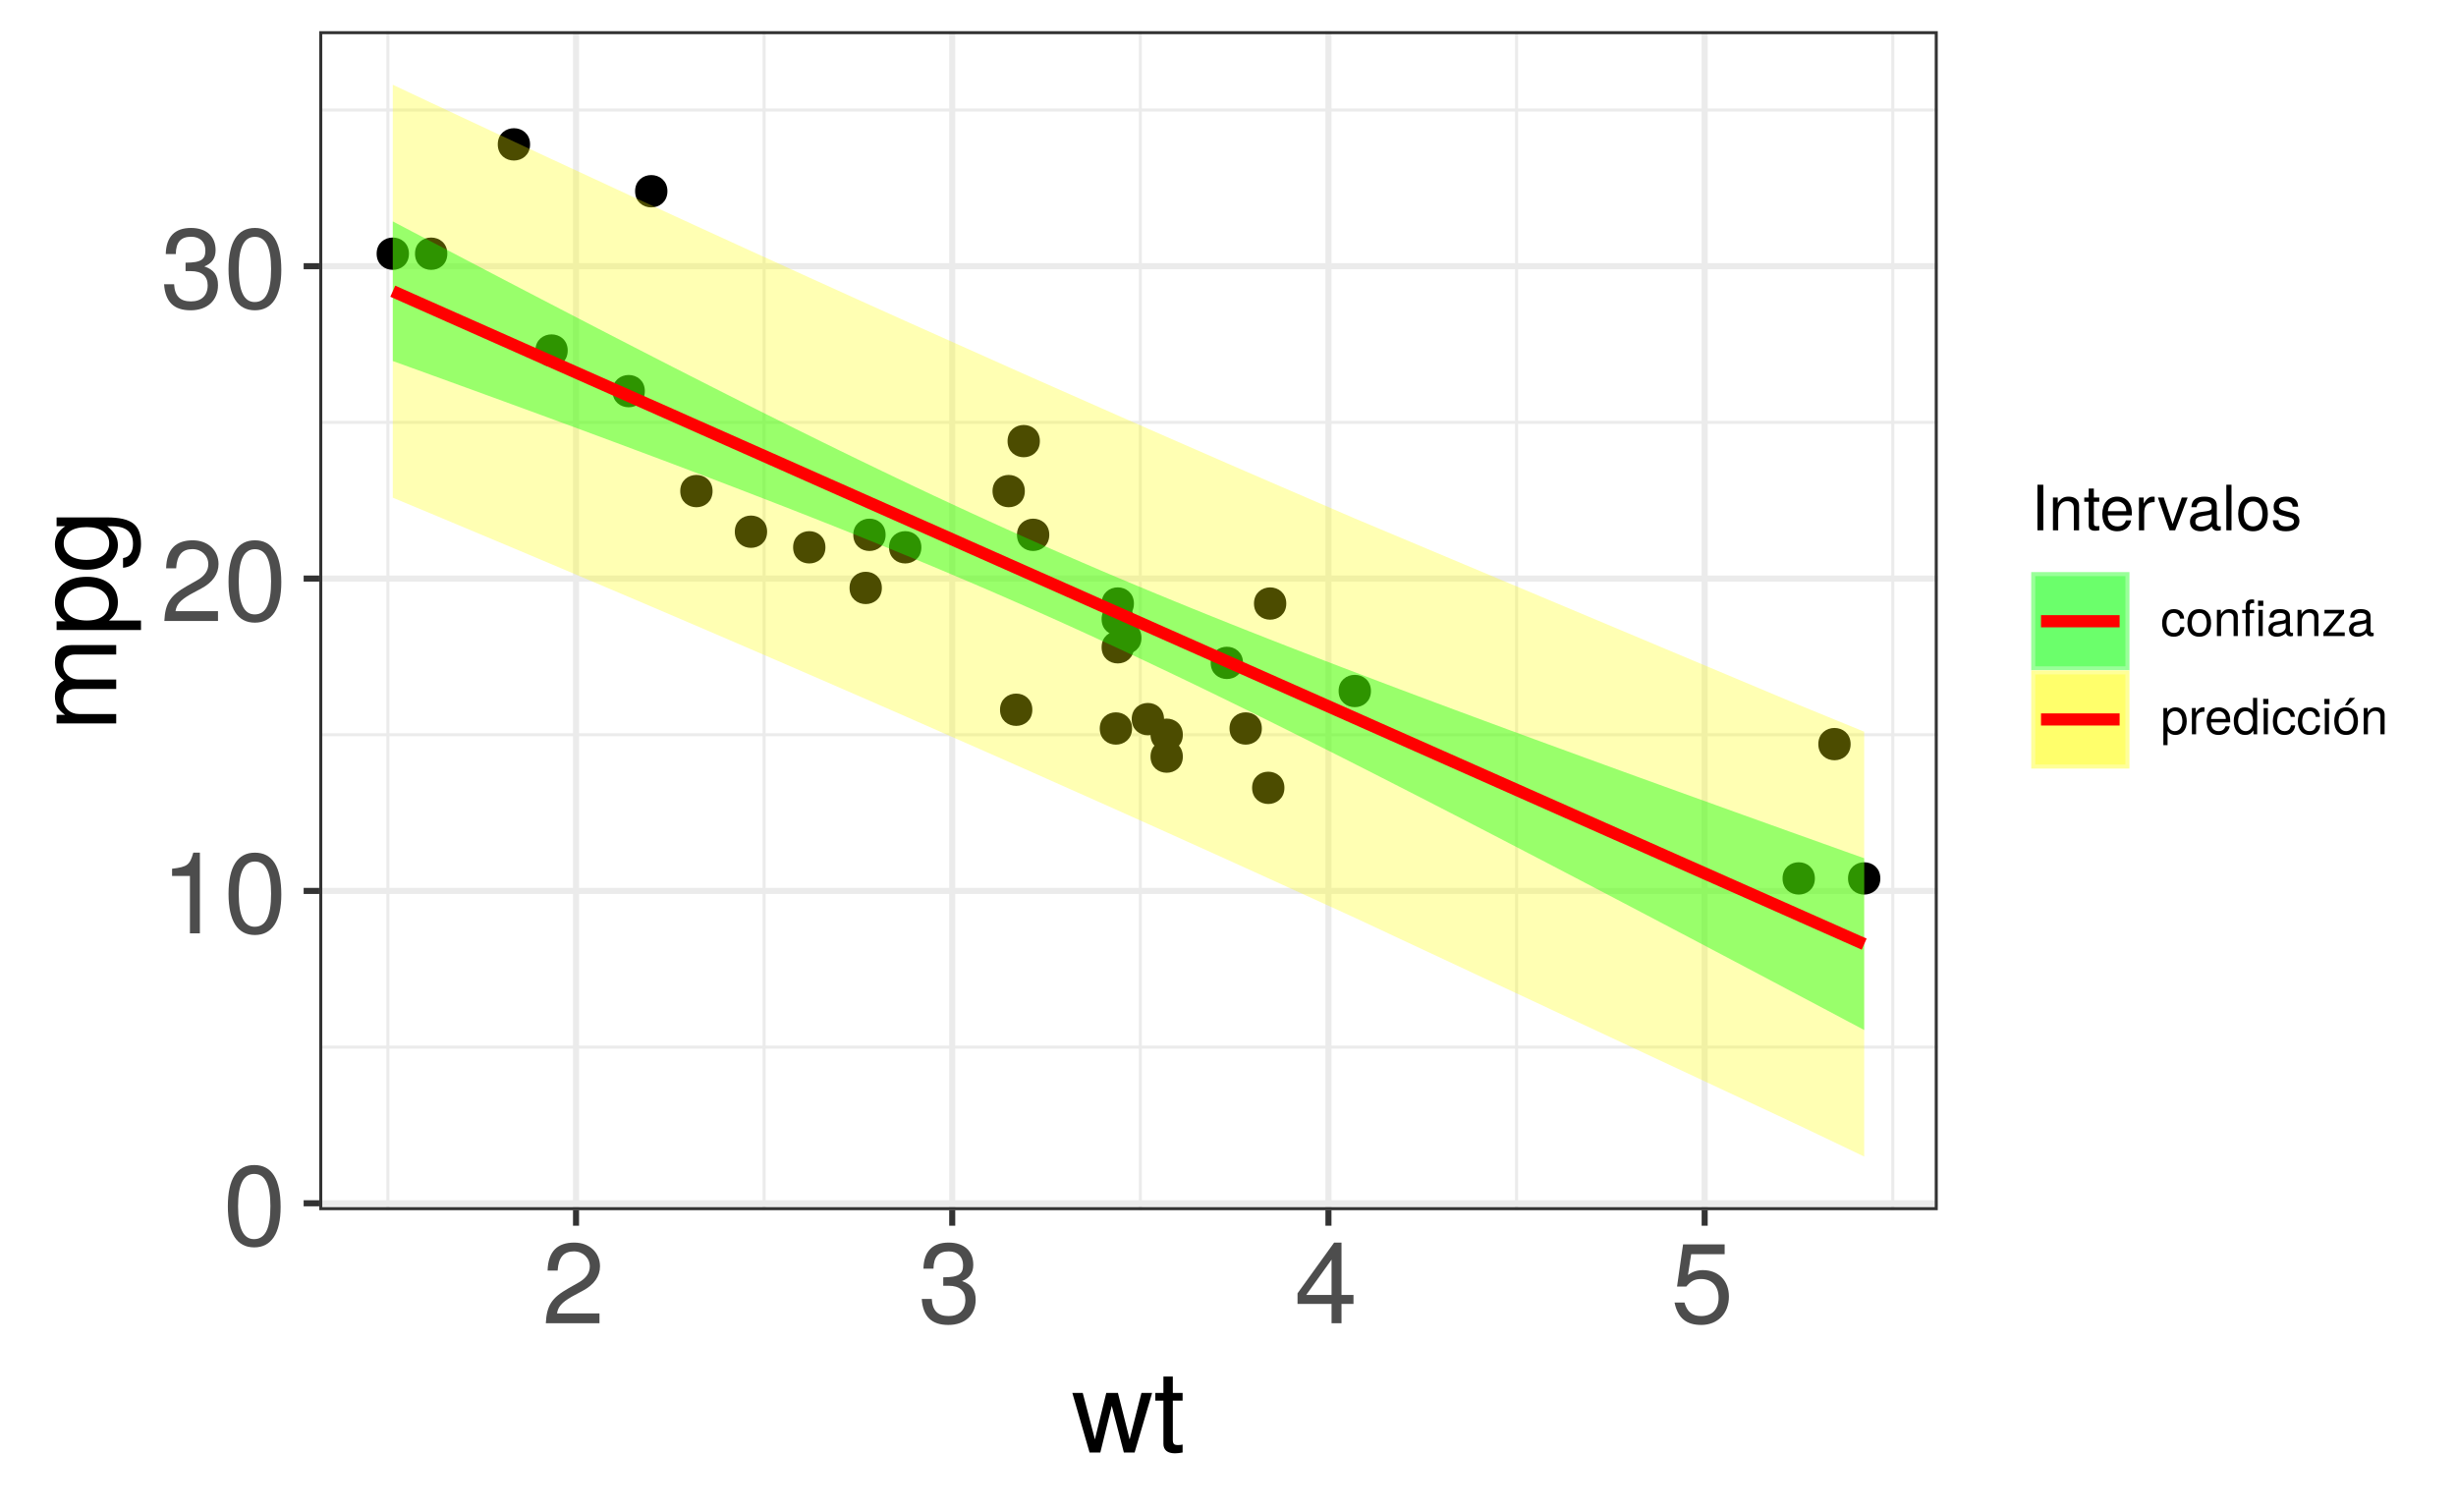<?xml version="1.0" encoding="UTF-8"?>
<svg xmlns="http://www.w3.org/2000/svg" xmlns:xlink="http://www.w3.org/1999/xlink" width="432pt" height="266pt" viewBox="0 0 432 266" version="1.1">
<defs>
<g>
<symbol overflow="visible" id="glyph0-0">
<path style="stroke:none;" d=""/>
</symbol>
<symbol overflow="visible" id="glyph0-1">
<path style="stroke:none;" d="M 10.141 -6.812 C 10.141 -11.734 8.578 -14.188 5.5 -14.188 C 2.438 -14.188 0.859 -11.703 0.859 -6.938 C 0.859 -2.156 2.453 0.297 5.5 0.297 C 8.5 0.297 10.141 -2.156 10.141 -6.812 Z M 8.344 -6.984 C 8.344 -2.953 7.422 -1.156 5.453 -1.156 C 3.594 -1.156 2.656 -3.047 2.656 -6.922 C 2.656 -10.797 3.594 -12.625 5.5 -12.625 C 7.406 -12.625 8.344 -10.781 8.344 -6.984 Z M 8.344 -6.984 "/>
</symbol>
<symbol overflow="visible" id="glyph0-2">
<path style="stroke:none;" d="M 6.938 0 L 6.938 -14.188 L 5.781 -14.188 C 5.156 -12 4.766 -11.703 2.047 -11.359 L 2.047 -10.094 L 5.188 -10.094 L 5.188 0 Z M 6.938 0 "/>
</symbol>
<symbol overflow="visible" id="glyph0-3">
<path style="stroke:none;" d="M 10.219 -10.016 C 10.219 -12.422 8.359 -14.188 5.688 -14.188 C 2.781 -14.188 1.094 -12.703 1 -9.266 L 2.766 -9.266 C 2.906 -11.641 3.875 -12.641 5.625 -12.641 C 7.219 -12.641 8.422 -11.5 8.422 -9.984 C 8.422 -8.859 7.766 -7.906 6.5 -7.188 L 4.656 -6.141 C 1.703 -4.453 0.844 -3.125 0.688 0 L 10.125 0 L 10.125 -1.734 L 2.656 -1.734 C 2.844 -2.906 3.484 -3.641 5.219 -4.656 L 7.219 -5.734 C 9.203 -6.797 10.219 -8.281 10.219 -10.016 Z M 10.219 -10.016 "/>
</symbol>
<symbol overflow="visible" id="glyph0-4">
<path style="stroke:none;" d="M 10.125 -4.125 C 10.125 -5.844 9.422 -6.844 7.719 -7.422 C 9.047 -7.938 9.703 -8.859 9.703 -10.281 C 9.703 -12.719 8.078 -14.188 5.375 -14.188 C 2.516 -14.188 1 -12.625 0.938 -9.594 L 2.703 -9.594 C 2.734 -11.703 3.594 -12.641 5.406 -12.641 C 6.953 -12.641 7.906 -11.719 7.906 -10.219 C 7.906 -8.703 7.234 -8.078 4.422 -8.078 L 4.422 -6.594 L 5.375 -6.594 C 7.312 -6.594 8.312 -5.688 8.312 -4.094 C 8.312 -2.312 7.219 -1.266 5.375 -1.266 C 3.453 -1.266 2.516 -2.219 2.406 -4.281 L 0.641 -4.281 C 0.859 -1.125 2.422 0.297 5.312 0.297 C 8.234 0.297 10.125 -1.438 10.125 -4.125 Z M 10.125 -4.125 "/>
</symbol>
<symbol overflow="visible" id="glyph0-5">
<path style="stroke:none;" d="M 10.406 -3.406 L 10.406 -4.984 L 8.297 -4.984 L 8.297 -14.188 L 7 -14.188 L 0.562 -5.266 L 0.562 -3.406 L 6.547 -3.406 L 6.547 0 L 8.297 0 L 8.297 -3.406 Z M 6.547 -4.984 L 2.094 -4.984 L 6.547 -11.188 Z M 6.547 -4.984 "/>
</symbol>
<symbol overflow="visible" id="glyph0-6">
<path style="stroke:none;" d="M 10.266 -4.703 C 10.266 -7.5 8.406 -9.344 5.688 -9.344 C 4.688 -9.344 3.875 -9.078 3.062 -8.484 L 3.625 -12.141 L 9.516 -12.141 L 9.516 -13.875 L 2.203 -13.875 L 1.141 -6.453 L 2.766 -6.453 C 3.578 -7.438 4.266 -7.781 5.359 -7.781 C 7.266 -7.781 8.453 -6.562 8.453 -4.453 C 8.453 -2.422 7.281 -1.266 5.359 -1.266 C 3.812 -1.266 2.875 -2.047 2.453 -3.641 L 0.703 -3.641 C 1.281 -0.812 2.875 0.297 5.406 0.297 C 8.266 0.297 10.266 -1.703 10.266 -4.703 Z M 10.266 -4.703 "/>
</symbol>
<symbol overflow="visible" id="glyph0-7">
<path style="stroke:none;" d="M 14.156 -10.484 L 12.281 -10.484 L 10.203 -2.312 L 8.141 -10.484 L 6.094 -10.484 L 4.094 -2.312 L 1.953 -10.484 L 0.125 -10.484 L 3.156 0 L 5.047 0 L 7.062 -8.219 L 9.188 0 L 11.078 0 Z M 14.156 -10.484 "/>
</symbol>
<symbol overflow="visible" id="glyph0-8">
<path style="stroke:none;" d="M 5.078 0 L 5.078 -1.406 C 4.859 -1.344 4.594 -1.312 4.281 -1.312 C 3.562 -1.312 3.359 -1.516 3.359 -2.266 L 3.359 -9.125 L 5.078 -9.125 L 5.078 -10.484 L 3.359 -10.484 L 3.359 -13.359 L 1.703 -13.359 L 1.703 -10.484 L 0.281 -10.484 L 0.281 -9.125 L 1.703 -9.125 L 1.703 -1.516 C 1.703 -0.453 2.422 0.141 3.719 0.141 C 4.125 0.141 4.516 0.094 5.078 0 Z M 5.078 0 "/>
</symbol>
<symbol overflow="visible" id="glyph1-0">
<path style="stroke:none;" d=""/>
</symbol>
<symbol overflow="visible" id="glyph1-1">
<path style="stroke:none;" d="M 0 -15.203 L -7.859 -15.203 C -9.734 -15.203 -10.781 -14.156 -10.781 -12.203 C -10.781 -10.797 -10.359 -9.953 -9.188 -8.984 C -10.297 -8.359 -10.781 -7.516 -10.781 -6.156 C -10.781 -4.766 -10.266 -3.844 -9 -2.938 L -10.484 -2.938 L -10.484 -1.422 L 0 -1.422 L 0 -3.078 L -6.578 -3.078 C -8.094 -3.078 -9.312 -4.188 -9.312 -5.547 C -9.312 -6.781 -8.562 -7.484 -7.219 -7.484 L 0 -7.484 L 0 -9.141 L -6.578 -9.141 C -8.094 -9.141 -9.312 -10.266 -9.312 -11.625 C -9.312 -12.844 -8.547 -13.547 -7.219 -13.547 L 0 -13.547 Z M 0 -15.203 "/>
</symbol>
<symbol overflow="visible" id="glyph1-2">
<path style="stroke:none;" d="M -5.141 -10.453 C -8.656 -10.453 -10.781 -8.734 -10.781 -5.953 C -10.781 -4.547 -10.141 -3.406 -8.906 -2.625 L -10.484 -2.625 L -10.484 -1.094 L 4.359 -1.094 L 4.359 -2.766 L -1.266 -2.766 C -0.188 -3.641 0.297 -4.625 0.297 -5.984 C 0.297 -8.688 -1.797 -10.453 -5.141 -10.453 Z M -5.188 -8.719 C -2.797 -8.719 -1.266 -7.5 -1.266 -5.688 C -1.266 -3.922 -2.703 -2.766 -5.156 -2.766 C -7.625 -2.766 -9.219 -3.922 -9.219 -5.688 C -9.219 -7.516 -7.688 -8.719 -5.188 -8.719 Z M -5.188 -8.719 "/>
</symbol>
<symbol overflow="visible" id="glyph1-3">
<path style="stroke:none;" d="M -1.719 -9.781 L -10.484 -9.781 L -10.484 -8.234 L -8.953 -8.234 C -10.203 -7.406 -10.781 -6.375 -10.781 -5.047 C -10.781 -2.375 -8.547 -0.578 -5.141 -0.578 C -1.844 -0.578 0.297 -2.438 0.297 -4.906 C 0.297 -6.219 -0.266 -7.141 -1.578 -8.234 L -0.875 -8.234 C 1.906 -8.234 2.953 -7.094 2.953 -5.156 C 2.953 -3.844 2.484 -2.812 1.203 -2.625 L 1.203 -0.922 C 3.188 -1.094 4.359 -2.641 4.359 -5.094 C 4.359 -8.375 2.906 -9.781 -1.719 -9.781 Z M -5.188 -8.078 C -2.688 -8.078 -1.234 -7 -1.234 -5.234 C -1.234 -3.422 -2.703 -2.312 -5.234 -2.312 C -7.766 -2.312 -9.234 -3.438 -9.234 -5.219 C -9.234 -7.016 -7.719 -8.078 -5.188 -8.078 Z M -5.188 -8.078 "/>
</symbol>
<symbol overflow="visible" id="glyph2-0">
<path style="stroke:none;" d=""/>
</symbol>
<symbol overflow="visible" id="glyph2-1">
<path style="stroke:none;" d="M 2.125 0 L 2.125 -8.016 L 1.094 -8.016 L 1.094 0 Z M 2.125 0 "/>
</symbol>
<symbol overflow="visible" id="glyph2-2">
<path style="stroke:none;" d="M 5.359 0 L 5.359 -4.359 C 5.359 -5.312 4.641 -5.922 3.531 -5.922 C 2.672 -5.922 2.125 -5.594 1.609 -4.797 L 1.609 -5.766 L 0.766 -5.766 L 0.766 0 L 1.688 0 L 1.688 -3.172 C 1.688 -4.359 2.328 -5.125 3.25 -5.125 C 3.984 -5.125 4.438 -4.688 4.438 -4 L 4.438 0 Z M 5.359 0 "/>
</symbol>
<symbol overflow="visible" id="glyph2-3">
<path style="stroke:none;" d="M 2.797 0 L 2.797 -0.766 C 2.672 -0.734 2.531 -0.719 2.359 -0.719 C 1.953 -0.719 1.844 -0.844 1.844 -1.25 L 1.844 -5.016 L 2.797 -5.016 L 2.797 -5.766 L 1.844 -5.766 L 1.844 -7.344 L 0.938 -7.344 L 0.938 -5.766 L 0.156 -5.766 L 0.156 -5.016 L 0.938 -5.016 L 0.938 -0.844 C 0.938 -0.25 1.328 0.078 2.047 0.078 C 2.266 0.078 2.484 0.062 2.797 0 Z M 2.797 0 "/>
</symbol>
<symbol overflow="visible" id="glyph2-4">
<path style="stroke:none;" d="M 5.641 -2.625 C 5.641 -3.453 5.578 -3.984 5.406 -4.406 C 5.031 -5.359 4.156 -5.922 3.078 -5.922 C 1.469 -5.922 0.438 -4.734 0.438 -2.844 C 0.438 -0.953 1.438 0.172 3.062 0.172 C 4.375 0.172 5.297 -0.578 5.516 -1.75 L 4.594 -1.75 C 4.344 -0.984 3.828 -0.688 3.094 -0.688 C 2.141 -0.688 1.422 -1.297 1.391 -2.625 Z M 4.656 -3.438 C 4.656 -3.438 4.656 -3.391 4.656 -3.359 L 1.422 -3.359 C 1.5 -4.391 2.141 -5.078 3.062 -5.078 C 3.969 -5.078 4.656 -4.328 4.656 -3.438 Z M 4.656 -3.438 "/>
</symbol>
<symbol overflow="visible" id="glyph2-5">
<path style="stroke:none;" d="M 3.531 -4.969 L 3.531 -5.891 C 3.375 -5.922 3.297 -5.922 3.172 -5.922 C 2.578 -5.922 2.141 -5.578 1.609 -4.719 L 1.609 -5.766 L 0.766 -5.766 L 0.766 0 L 1.688 0 L 1.688 -2.984 C 1.688 -4.297 2.109 -4.938 3.531 -4.969 Z M 3.531 -4.969 "/>
</symbol>
<symbol overflow="visible" id="glyph2-6">
<path style="stroke:none;" d="M 5.344 -5.766 L 4.312 -5.766 L 2.688 -1.094 L 1.141 -5.766 L 0.109 -5.766 L 2.141 0 L 3.141 0 Z M 5.344 -5.766 "/>
</symbol>
<symbol overflow="visible" id="glyph2-7">
<path style="stroke:none;" d="M 5.891 -0.016 L 5.891 -0.719 C 5.781 -0.688 5.734 -0.688 5.688 -0.688 C 5.375 -0.688 5.188 -0.859 5.188 -1.141 L 5.188 -4.359 C 5.188 -5.375 4.438 -5.922 3.031 -5.922 C 1.625 -5.922 0.766 -5.391 0.719 -4.062 L 1.641 -4.062 C 1.719 -4.766 2.141 -5.078 2.984 -5.078 C 3.812 -5.078 4.281 -4.781 4.281 -4.219 L 4.281 -3.984 C 4.281 -3.594 4.047 -3.438 3.328 -3.344 C 2.031 -3.172 1.828 -3.141 1.469 -2.984 C 0.797 -2.719 0.469 -2.203 0.469 -1.5 C 0.469 -0.453 1.188 0.172 2.359 0.172 C 3.094 0.172 3.812 -0.141 4.312 -0.688 C 4.406 -0.234 4.812 0.078 5.266 0.078 C 5.438 0.078 5.594 0.062 5.891 -0.016 Z M 4.281 -1.984 C 4.281 -1.172 3.438 -0.641 2.547 -0.641 C 1.844 -0.641 1.422 -0.891 1.422 -1.516 C 1.422 -2.125 1.828 -2.391 2.812 -2.531 C 3.766 -2.656 3.969 -2.703 4.281 -2.844 Z M 4.281 -1.984 "/>
</symbol>
<symbol overflow="visible" id="glyph2-8">
<path style="stroke:none;" d="M 1.656 0 L 1.656 -8.016 L 0.75 -8.016 L 0.75 0 Z M 1.656 0 "/>
</symbol>
<symbol overflow="visible" id="glyph2-9">
<path style="stroke:none;" d="M 5.609 -2.844 C 5.609 -4.828 4.656 -5.922 2.984 -5.922 C 1.375 -5.922 0.391 -4.812 0.391 -2.875 C 0.391 -0.953 1.359 0.172 3 0.172 C 4.625 0.172 5.609 -0.953 5.609 -2.844 Z M 4.656 -2.844 C 4.656 -1.5 4.016 -0.688 3 -0.688 C 1.984 -0.688 1.359 -1.484 1.359 -2.875 C 1.359 -4.266 1.984 -5.078 3 -5.078 C 4.031 -5.078 4.656 -4.281 4.656 -2.844 Z M 4.656 -2.844 "/>
</symbol>
<symbol overflow="visible" id="glyph2-10">
<path style="stroke:none;" d="M 5.047 -1.609 C 5.047 -2.469 4.562 -2.906 3.422 -3.172 L 2.547 -3.391 C 1.797 -3.562 1.469 -3.812 1.469 -4.219 C 1.469 -4.734 1.953 -5.078 2.688 -5.078 C 3.438 -5.078 3.828 -4.766 3.844 -4.156 L 4.812 -4.156 C 4.812 -5.297 4.062 -5.922 2.734 -5.922 C 1.391 -5.922 0.516 -5.234 0.516 -4.172 C 0.516 -3.266 0.984 -2.844 2.344 -2.516 L 3.203 -2.297 C 3.844 -2.141 4.094 -1.953 4.094 -1.547 C 4.094 -1 3.547 -0.688 2.75 -0.688 C 1.922 -0.688 1.469 -0.875 1.344 -1.766 L 0.375 -1.766 C 0.422 -0.422 1.172 0.172 2.672 0.172 C 4.125 0.172 5.047 -0.5 5.047 -1.609 Z M 5.047 -1.609 "/>
</symbol>
<symbol overflow="visible" id="glyph3-0">
<path style="stroke:none;" d=""/>
</symbol>
<symbol overflow="visible" id="glyph3-1">
<path style="stroke:none;" d="M 4.203 -1.578 L 3.453 -1.578 C 3.328 -0.844 2.953 -0.547 2.328 -0.547 C 1.516 -0.547 1.031 -1.172 1.031 -2.266 C 1.031 -3.406 1.516 -4.062 2.312 -4.062 C 2.922 -4.062 3.312 -3.703 3.406 -3.062 L 4.141 -3.062 C 4.062 -4.188 3.359 -4.734 2.328 -4.734 C 1.078 -4.734 0.266 -3.797 0.266 -2.266 C 0.266 -0.781 1.062 0.125 2.312 0.125 C 3.406 0.125 4.109 -0.531 4.203 -1.578 Z M 4.203 -1.578 "/>
</symbol>
<symbol overflow="visible" id="glyph3-2">
<path style="stroke:none;" d="M 4.484 -2.266 C 4.484 -3.859 3.719 -4.734 2.391 -4.734 C 1.094 -4.734 0.312 -3.859 0.312 -2.312 C 0.312 -0.75 1.094 0.125 2.406 0.125 C 3.688 0.125 4.484 -0.75 4.484 -2.266 Z M 3.719 -2.281 C 3.719 -1.203 3.203 -0.547 2.406 -0.547 C 1.578 -0.547 1.078 -1.188 1.078 -2.312 C 1.078 -3.406 1.578 -4.062 2.406 -4.062 C 3.234 -4.062 3.719 -3.422 3.719 -2.281 Z M 3.719 -2.281 "/>
</symbol>
<symbol overflow="visible" id="glyph3-3">
<path style="stroke:none;" d="M 4.281 0 L 4.281 -3.484 C 4.281 -4.25 3.719 -4.734 2.828 -4.734 C 2.141 -4.734 1.703 -4.484 1.297 -3.828 L 1.297 -4.609 L 0.609 -4.609 L 0.609 0 L 1.344 0 L 1.344 -2.547 C 1.344 -3.484 1.859 -4.094 2.609 -4.094 C 3.188 -4.094 3.547 -3.75 3.547 -3.188 L 3.547 0 Z M 4.281 0 "/>
</symbol>
<symbol overflow="visible" id="glyph3-4">
<path style="stroke:none;" d="M 2.266 -4.016 L 2.266 -4.609 L 1.5 -4.609 L 1.5 -5.328 C 1.5 -5.641 1.688 -5.797 2.016 -5.797 C 2.078 -5.797 2.109 -5.797 2.266 -5.781 L 2.266 -6.391 C 2.109 -6.438 2 -6.438 1.859 -6.438 C 1.172 -6.438 0.781 -6.047 0.781 -5.391 L 0.781 -4.609 L 0.156 -4.609 L 0.156 -4.016 L 0.781 -4.016 L 0.781 0 L 1.5 0 L 1.5 -4.016 Z M 3.781 0 L 3.781 -4.609 L 3.047 -4.609 L 3.047 0 Z M 3.875 -5.297 L 3.875 -6.219 L 2.953 -6.219 L 2.953 -5.297 Z M 3.875 -5.297 "/>
</symbol>
<symbol overflow="visible" id="glyph3-5">
<path style="stroke:none;" d="M 4.703 -0.016 L 4.703 -0.578 C 4.625 -0.547 4.594 -0.547 4.547 -0.547 C 4.297 -0.547 4.156 -0.688 4.156 -0.922 L 4.156 -3.484 C 4.156 -4.297 3.547 -4.734 2.422 -4.734 C 1.297 -4.734 0.609 -4.312 0.578 -3.25 L 1.312 -3.25 C 1.375 -3.812 1.703 -4.062 2.391 -4.062 C 3.047 -4.062 3.422 -3.812 3.422 -3.375 L 3.422 -3.188 C 3.422 -2.875 3.234 -2.75 2.656 -2.672 C 1.625 -2.547 1.453 -2.5 1.172 -2.391 C 0.641 -2.172 0.375 -1.766 0.375 -1.203 C 0.375 -0.359 0.953 0.125 1.875 0.125 C 2.469 0.125 3.047 -0.109 3.453 -0.547 C 3.531 -0.188 3.844 0.062 4.203 0.062 C 4.359 0.062 4.469 0.047 4.703 -0.016 Z M 3.422 -1.594 C 3.422 -0.938 2.75 -0.516 2.047 -0.516 C 1.469 -0.516 1.141 -0.719 1.141 -1.219 C 1.141 -1.703 1.453 -1.906 2.25 -2.016 C 3.016 -2.125 3.172 -2.156 3.422 -2.281 Z M 3.422 -1.594 "/>
</symbol>
<symbol overflow="visible" id="glyph3-6">
<path style="stroke:none;" d="M 4.016 0 L 4.016 -0.641 L 1.156 -0.641 L 3.891 -3.953 L 3.891 -4.609 L 0.453 -4.609 L 0.453 -3.969 L 3.031 -3.969 L 0.266 -0.656 L 0.266 0 Z M 4.016 0 "/>
</symbol>
<symbol overflow="visible" id="glyph3-7">
<path style="stroke:none;" d="M 4.594 -2.266 C 4.594 -3.812 3.844 -4.734 2.625 -4.734 C 2 -4.734 1.5 -4.453 1.156 -3.922 L 1.156 -4.609 L 0.484 -4.609 L 0.484 1.922 L 1.219 1.922 L 1.219 -0.547 C 1.594 -0.078 2.031 0.125 2.625 0.125 C 3.812 0.125 4.594 -0.797 4.594 -2.266 Z M 3.828 -2.281 C 3.828 -1.234 3.297 -0.547 2.5 -0.547 C 1.719 -0.547 1.219 -1.188 1.219 -2.266 C 1.219 -3.359 1.719 -4.062 2.5 -4.062 C 3.312 -4.062 3.828 -3.375 3.828 -2.281 Z M 3.828 -2.281 "/>
</symbol>
<symbol overflow="visible" id="glyph3-8">
<path style="stroke:none;" d="M 2.828 -3.969 L 2.828 -4.719 C 2.703 -4.734 2.641 -4.734 2.547 -4.734 C 2.062 -4.734 1.703 -4.453 1.281 -3.781 L 1.281 -4.609 L 0.609 -4.609 L 0.609 0 L 1.344 0 L 1.344 -2.391 C 1.344 -3.438 1.688 -3.953 2.828 -3.969 Z M 2.828 -3.969 "/>
</symbol>
<symbol overflow="visible" id="glyph3-9">
<path style="stroke:none;" d="M 4.516 -2.094 C 4.516 -2.766 4.453 -3.188 4.328 -3.531 C 4.031 -4.281 3.328 -4.734 2.469 -4.734 C 1.172 -4.734 0.359 -3.797 0.359 -2.281 C 0.359 -0.766 1.156 0.125 2.453 0.125 C 3.5 0.125 4.234 -0.469 4.422 -1.406 L 3.672 -1.406 C 3.469 -0.797 3.062 -0.547 2.469 -0.547 C 1.703 -0.547 1.141 -1.031 1.125 -2.094 Z M 3.734 -2.75 C 3.734 -2.75 3.734 -2.703 3.719 -2.688 L 1.141 -2.688 C 1.203 -3.516 1.719 -4.062 2.453 -4.062 C 3.172 -4.062 3.734 -3.469 3.734 -2.75 Z M 3.734 -2.75 "/>
</symbol>
<symbol overflow="visible" id="glyph3-10">
<path style="stroke:none;" d="M 4.359 0 L 4.359 -6.406 L 3.625 -6.406 L 3.625 -4.031 C 3.312 -4.5 2.828 -4.734 2.203 -4.734 C 1.016 -4.734 0.234 -3.812 0.234 -2.344 C 0.234 -0.797 1 0.125 2.234 0.125 C 2.875 0.125 3.312 -0.109 3.703 -0.672 L 3.703 0 Z M 3.625 -2.281 C 3.625 -1.219 3.109 -0.547 2.344 -0.547 C 1.531 -0.547 1 -1.234 1 -2.312 C 1 -3.375 1.531 -4.062 2.328 -4.062 C 3.125 -4.062 3.625 -3.359 3.625 -2.281 Z M 3.625 -2.281 "/>
</symbol>
<symbol overflow="visible" id="glyph3-11">
<path style="stroke:none;" d="M 1.344 0 L 1.344 -4.609 L 0.609 -4.609 L 0.609 0 Z M 1.438 -5.297 L 1.438 -6.219 L 0.531 -6.219 L 0.531 -5.297 Z M 1.438 -5.297 "/>
</symbol>
<symbol overflow="visible" id="glyph3-12">
<path style="stroke:none;" d="M 4.484 -2.266 C 4.484 -3.859 3.719 -4.734 2.391 -4.734 C 1.094 -4.734 0.312 -3.859 0.312 -2.312 C 0.312 -0.75 1.094 0.125 2.406 0.125 C 3.688 0.125 4.484 -0.75 4.484 -2.266 Z M 3.719 -2.281 C 3.719 -1.203 3.203 -0.547 2.406 -0.547 C 1.578 -0.547 1.078 -1.188 1.078 -2.312 C 1.078 -3.406 1.578 -4.062 2.406 -4.062 C 3.234 -4.062 3.719 -3.422 3.719 -2.281 Z M 4.016 -6.406 L 3.031 -6.406 L 2.188 -5.109 L 2.703 -5.109 Z M 4.016 -6.406 "/>
</symbol>
</g>
<clipPath id="clip1">
  <path d="M 56.152 5.48 L 340.844 5.48 L 340.844 212.852 L 56.152 212.852 Z M 56.152 5.48 "/>
</clipPath>
<clipPath id="clip2">
  <path d="M 56.152 183 L 340.844 183 L 340.844 185 L 56.152 185 Z M 56.152 183 "/>
</clipPath>
<clipPath id="clip3">
  <path d="M 56.152 128 L 340.844 128 L 340.844 130 L 56.152 130 Z M 56.152 128 "/>
</clipPath>
<clipPath id="clip4">
  <path d="M 56.152 74 L 340.844 74 L 340.844 75 L 56.152 75 Z M 56.152 74 "/>
</clipPath>
<clipPath id="clip5">
  <path d="M 56.152 19 L 340.844 19 L 340.844 20 L 56.152 20 Z M 56.152 19 "/>
</clipPath>
<clipPath id="clip6">
  <path d="M 67 5.48 L 69 5.48 L 69 212.852 L 67 212.852 Z M 67 5.48 "/>
</clipPath>
<clipPath id="clip7">
  <path d="M 134 5.48 L 135 5.48 L 135 212.852 L 134 212.852 Z M 134 5.48 "/>
</clipPath>
<clipPath id="clip8">
  <path d="M 200 5.48 L 201 5.48 L 201 212.852 L 200 212.852 Z M 200 5.48 "/>
</clipPath>
<clipPath id="clip9">
  <path d="M 266 5.48 L 268 5.48 L 268 212.852 L 266 212.852 Z M 266 5.48 "/>
</clipPath>
<clipPath id="clip10">
  <path d="M 332 5.48 L 334 5.48 L 334 212.852 L 332 212.852 Z M 332 5.48 "/>
</clipPath>
<clipPath id="clip11">
  <path d="M 56.152 211 L 340.844 211 L 340.844 212.852 L 56.152 212.852 Z M 56.152 211 "/>
</clipPath>
<clipPath id="clip12">
  <path d="M 56.152 156 L 340.844 156 L 340.844 158 L 56.152 158 Z M 56.152 156 "/>
</clipPath>
<clipPath id="clip13">
  <path d="M 56.152 101 L 340.844 101 L 340.844 103 L 56.152 103 Z M 56.152 101 "/>
</clipPath>
<clipPath id="clip14">
  <path d="M 56.152 46 L 340.844 46 L 340.844 48 L 56.152 48 Z M 56.152 46 "/>
</clipPath>
<clipPath id="clip15">
  <path d="M 100 5.48 L 102 5.48 L 102 212.852 L 100 212.852 Z M 100 5.48 "/>
</clipPath>
<clipPath id="clip16">
  <path d="M 166 5.48 L 169 5.48 L 169 212.852 L 166 212.852 Z M 166 5.48 "/>
</clipPath>
<clipPath id="clip17">
  <path d="M 233 5.48 L 235 5.48 L 235 212.852 L 233 212.852 Z M 233 5.48 "/>
</clipPath>
<clipPath id="clip18">
  <path d="M 299 5.48 L 301 5.48 L 301 212.852 L 299 212.852 Z M 299 5.48 "/>
</clipPath>
<clipPath id="clip19">
  <path d="M 56.152 5.48 L 340.844 5.48 L 340.844 212.852 L 56.152 212.852 Z M 56.152 5.48 "/>
</clipPath>
</defs>
<g id="surface140">
<rect x="0" y="0" width="432" height="266" style="fill:rgb(100%,100%,100%);fill-opacity:1;stroke:none;"/>
<rect x="0" y="0" width="432" height="266" style="fill:rgb(100%,100%,100%);fill-opacity:1;stroke:none;"/>
<path style="fill:none;stroke-width:1.067;stroke-linecap:round;stroke-linejoin:round;stroke:rgb(100%,100%,100%);stroke-opacity:1;stroke-miterlimit:10;" d="M 0 266 L 432 266 L 432 0 L 0 0 Z M 0 266 "/>
<g clip-path="url(#clip1)" clip-rule="nonzero">
<path style=" stroke:none;fill-rule:nonzero;fill:rgb(100%,100%,100%);fill-opacity:1;" d="M 56.152 212.848 L 340.844 212.848 L 340.844 5.477 L 56.152 5.477 Z M 56.152 212.848 "/>
</g>
<g clip-path="url(#clip2)" clip-rule="nonzero">
<path style="fill:none;stroke-width:0.533;stroke-linecap:butt;stroke-linejoin:round;stroke:rgb(92.157%,92.157%,92.157%);stroke-opacity:1;stroke-miterlimit:10;" d="M 56.152 184.172 L 340.844 184.172 "/>
</g>
<g clip-path="url(#clip3)" clip-rule="nonzero">
<path style="fill:none;stroke-width:0.533;stroke-linecap:butt;stroke-linejoin:round;stroke:rgb(92.157%,92.157%,92.157%);stroke-opacity:1;stroke-miterlimit:10;" d="M 56.152 129.23 L 340.844 129.23 "/>
</g>
<g clip-path="url(#clip4)" clip-rule="nonzero">
<path style="fill:none;stroke-width:0.533;stroke-linecap:butt;stroke-linejoin:round;stroke:rgb(92.157%,92.157%,92.157%);stroke-opacity:1;stroke-miterlimit:10;" d="M 56.152 74.289 L 340.844 74.289 "/>
</g>
<g clip-path="url(#clip5)" clip-rule="nonzero">
<path style="fill:none;stroke-width:0.533;stroke-linecap:butt;stroke-linejoin:round;stroke:rgb(92.157%,92.157%,92.157%);stroke-opacity:1;stroke-miterlimit:10;" d="M 56.152 19.348 L 340.844 19.348 "/>
</g>
<g clip-path="url(#clip6)" clip-rule="nonzero">
<path style="fill:none;stroke-width:0.533;stroke-linecap:butt;stroke-linejoin:round;stroke:rgb(92.157%,92.157%,92.157%);stroke-opacity:1;stroke-miterlimit:10;" d="M 68.23 212.848 L 68.23 5.48 "/>
</g>
<g clip-path="url(#clip7)" clip-rule="nonzero">
<path style="fill:none;stroke-width:0.533;stroke-linecap:butt;stroke-linejoin:round;stroke:rgb(92.157%,92.157%,92.157%);stroke-opacity:1;stroke-miterlimit:10;" d="M 134.406 212.848 L 134.406 5.48 "/>
</g>
<g clip-path="url(#clip8)" clip-rule="nonzero">
<path style="fill:none;stroke-width:0.533;stroke-linecap:butt;stroke-linejoin:round;stroke:rgb(92.157%,92.157%,92.157%);stroke-opacity:1;stroke-miterlimit:10;" d="M 200.582 212.848 L 200.582 5.48 "/>
</g>
<g clip-path="url(#clip9)" clip-rule="nonzero">
<path style="fill:none;stroke-width:0.533;stroke-linecap:butt;stroke-linejoin:round;stroke:rgb(92.157%,92.157%,92.157%);stroke-opacity:1;stroke-miterlimit:10;" d="M 266.758 212.848 L 266.758 5.48 "/>
</g>
<g clip-path="url(#clip10)" clip-rule="nonzero">
<path style="fill:none;stroke-width:0.533;stroke-linecap:butt;stroke-linejoin:round;stroke:rgb(92.157%,92.157%,92.157%);stroke-opacity:1;stroke-miterlimit:10;" d="M 332.934 212.848 L 332.934 5.48 "/>
</g>
<g clip-path="url(#clip11)" clip-rule="nonzero">
<path style="fill:none;stroke-width:1.067;stroke-linecap:butt;stroke-linejoin:round;stroke:rgb(92.157%,92.157%,92.157%);stroke-opacity:1;stroke-miterlimit:10;" d="M 56.152 211.641 L 340.844 211.641 "/>
</g>
<g clip-path="url(#clip12)" clip-rule="nonzero">
<path style="fill:none;stroke-width:1.067;stroke-linecap:butt;stroke-linejoin:round;stroke:rgb(92.157%,92.157%,92.157%);stroke-opacity:1;stroke-miterlimit:10;" d="M 56.152 156.699 L 340.844 156.699 "/>
</g>
<g clip-path="url(#clip13)" clip-rule="nonzero">
<path style="fill:none;stroke-width:1.067;stroke-linecap:butt;stroke-linejoin:round;stroke:rgb(92.157%,92.157%,92.157%);stroke-opacity:1;stroke-miterlimit:10;" d="M 56.152 101.762 L 340.844 101.762 "/>
</g>
<g clip-path="url(#clip14)" clip-rule="nonzero">
<path style="fill:none;stroke-width:1.067;stroke-linecap:butt;stroke-linejoin:round;stroke:rgb(92.157%,92.157%,92.157%);stroke-opacity:1;stroke-miterlimit:10;" d="M 56.152 46.82 L 340.844 46.82 "/>
</g>
<g clip-path="url(#clip15)" clip-rule="nonzero">
<path style="fill:none;stroke-width:1.067;stroke-linecap:butt;stroke-linejoin:round;stroke:rgb(92.157%,92.157%,92.157%);stroke-opacity:1;stroke-miterlimit:10;" d="M 101.32 212.848 L 101.32 5.48 "/>
</g>
<g clip-path="url(#clip16)" clip-rule="nonzero">
<path style="fill:none;stroke-width:1.067;stroke-linecap:butt;stroke-linejoin:round;stroke:rgb(92.157%,92.157%,92.157%);stroke-opacity:1;stroke-miterlimit:10;" d="M 167.492 212.848 L 167.492 5.48 "/>
</g>
<g clip-path="url(#clip17)" clip-rule="nonzero">
<path style="fill:none;stroke-width:1.067;stroke-linecap:butt;stroke-linejoin:round;stroke:rgb(92.157%,92.157%,92.157%);stroke-opacity:1;stroke-miterlimit:10;" d="M 233.668 212.848 L 233.668 5.48 "/>
</g>
<g clip-path="url(#clip18)" clip-rule="nonzero">
<path style="fill:none;stroke-width:1.067;stroke-linecap:butt;stroke-linejoin:round;stroke:rgb(92.157%,92.157%,92.157%);stroke-opacity:1;stroke-miterlimit:10;" d="M 299.844 212.848 L 299.844 5.48 "/>
</g>
<path style="fill-rule:nonzero;fill:rgb(0%,0%,0%);fill-opacity:1;stroke-width:0.709;stroke-linecap:round;stroke-linejoin:round;stroke:rgb(0%,0%,0%);stroke-opacity:1;stroke-miterlimit:10;" d="M 144.836 96.266 C 144.836 99.582 139.859 99.582 139.859 96.266 C 139.859 92.949 144.836 92.949 144.836 96.266 "/>
<path style="fill-rule:nonzero;fill:rgb(0%,0%,0%);fill-opacity:1;stroke-width:0.709;stroke-linecap:round;stroke-linejoin:round;stroke:rgb(0%,0%,0%);stroke-opacity:1;stroke-miterlimit:10;" d="M 161.711 96.266 C 161.711 99.582 156.734 99.582 156.734 96.266 C 156.734 92.949 161.711 92.949 161.711 96.266 "/>
<path style="fill-rule:nonzero;fill:rgb(0%,0%,0%);fill-opacity:1;stroke-width:0.709;stroke-linecap:round;stroke-linejoin:round;stroke:rgb(0%,0%,0%);stroke-opacity:1;stroke-miterlimit:10;" d="M 124.984 86.375 C 124.984 89.695 120.008 89.695 120.008 86.375 C 120.008 83.059 124.984 83.059 124.984 86.375 "/>
<path style="fill-rule:nonzero;fill:rgb(0%,0%,0%);fill-opacity:1;stroke-width:0.709;stroke-linecap:round;stroke-linejoin:round;stroke:rgb(0%,0%,0%);stroke-opacity:1;stroke-miterlimit:10;" d="M 184.211 94.066 C 184.211 97.387 179.234 97.387 179.234 94.066 C 179.234 90.75 184.211 90.75 184.211 94.066 "/>
<path style="fill-rule:nonzero;fill:rgb(0%,0%,0%);fill-opacity:1;stroke-width:0.709;stroke-linecap:round;stroke-linejoin:round;stroke:rgb(0%,0%,0%);stroke-opacity:1;stroke-miterlimit:10;" d="M 199.098 108.902 C 199.098 112.219 194.121 112.219 194.121 108.902 C 194.121 105.586 199.098 105.586 199.098 108.902 "/>
<path style="fill-rule:nonzero;fill:rgb(0%,0%,0%);fill-opacity:1;stroke-width:0.709;stroke-linecap:round;stroke-linejoin:round;stroke:rgb(0%,0%,0%);stroke-opacity:1;stroke-miterlimit:10;" d="M 200.422 112.199 C 200.422 115.516 195.445 115.516 195.445 112.199 C 195.445 108.883 200.422 108.883 200.422 112.199 "/>
<path style="fill-rule:nonzero;fill:rgb(0%,0%,0%);fill-opacity:1;stroke-width:0.709;stroke-linecap:round;stroke-linejoin:round;stroke:rgb(0%,0%,0%);stroke-opacity:1;stroke-miterlimit:10;" d="M 207.703 133.074 C 207.703 136.395 202.727 136.395 202.727 133.074 C 202.727 129.758 207.703 129.758 207.703 133.074 "/>
<path style="fill-rule:nonzero;fill:rgb(0%,0%,0%);fill-opacity:1;stroke-width:0.709;stroke-linecap:round;stroke-linejoin:round;stroke:rgb(0%,0%,0%);stroke-opacity:1;stroke-miterlimit:10;" d="M 182.555 77.586 C 182.555 80.902 177.578 80.902 177.578 77.586 C 177.578 74.27 182.555 74.27 182.555 77.586 "/>
<path style="fill-rule:nonzero;fill:rgb(0%,0%,0%);fill-opacity:1;stroke-width:0.709;stroke-linecap:round;stroke-linejoin:round;stroke:rgb(0%,0%,0%);stroke-opacity:1;stroke-miterlimit:10;" d="M 179.91 86.375 C 179.91 89.695 174.934 89.695 174.934 86.375 C 174.934 83.059 179.91 83.059 179.91 86.375 "/>
<path style="fill-rule:nonzero;fill:rgb(0%,0%,0%);fill-opacity:1;stroke-width:0.709;stroke-linecap:round;stroke-linejoin:round;stroke:rgb(0%,0%,0%);stroke-opacity:1;stroke-miterlimit:10;" d="M 199.098 106.156 C 199.098 109.473 194.121 109.473 194.121 106.156 C 194.121 102.836 199.098 102.836 199.098 106.156 "/>
<path style="fill-rule:nonzero;fill:rgb(0%,0%,0%);fill-opacity:1;stroke-width:0.709;stroke-linecap:round;stroke-linejoin:round;stroke:rgb(0%,0%,0%);stroke-opacity:1;stroke-miterlimit:10;" d="M 199.098 113.848 C 199.098 117.164 194.121 117.164 194.121 113.848 C 194.121 110.527 199.098 110.527 199.098 113.848 "/>
<path style="fill-rule:nonzero;fill:rgb(0%,0%,0%);fill-opacity:1;stroke-width:0.709;stroke-linecap:round;stroke-linejoin:round;stroke:rgb(0%,0%,0%);stroke-opacity:1;stroke-miterlimit:10;" d="M 240.789 121.539 C 240.789 124.855 235.812 124.855 235.812 121.539 C 235.812 118.223 240.789 118.223 240.789 121.539 "/>
<path style="fill-rule:nonzero;fill:rgb(0%,0%,0%);fill-opacity:1;stroke-width:0.709;stroke-linecap:round;stroke-linejoin:round;stroke:rgb(0%,0%,0%);stroke-opacity:1;stroke-miterlimit:10;" d="M 218.289 116.594 C 218.289 119.91 213.312 119.91 213.312 116.594 C 213.312 113.277 218.289 113.277 218.289 116.594 "/>
<path style="fill-rule:nonzero;fill:rgb(0%,0%,0%);fill-opacity:1;stroke-width:0.709;stroke-linecap:round;stroke-linejoin:round;stroke:rgb(0%,0%,0%);stroke-opacity:1;stroke-miterlimit:10;" d="M 221.598 128.133 C 221.598 131.449 216.621 131.449 216.621 128.133 C 216.621 124.812 221.598 124.812 221.598 128.133 "/>
<path style="fill-rule:nonzero;fill:rgb(0%,0%,0%);fill-opacity:1;stroke-width:0.709;stroke-linecap:round;stroke-linejoin:round;stroke:rgb(0%,0%,0%);stroke-opacity:1;stroke-miterlimit:10;" d="M 318.875 154.504 C 318.875 157.82 313.898 157.82 313.898 154.504 C 313.898 151.184 318.875 151.184 318.875 154.504 "/>
<path style="fill-rule:nonzero;fill:rgb(0%,0%,0%);fill-opacity:1;stroke-width:0.709;stroke-linecap:round;stroke-linejoin:round;stroke:rgb(0%,0%,0%);stroke-opacity:1;stroke-miterlimit:10;" d="M 330.391 154.504 C 330.391 157.82 325.414 157.82 325.414 154.504 C 325.414 151.184 330.391 151.184 330.391 154.504 "/>
<path style="fill-rule:nonzero;fill:rgb(0%,0%,0%);fill-opacity:1;stroke-width:0.709;stroke-linecap:round;stroke-linejoin:round;stroke:rgb(0%,0%,0%);stroke-opacity:1;stroke-miterlimit:10;" d="M 325.164 130.879 C 325.164 134.195 320.188 134.195 320.188 130.879 C 320.188 127.562 325.164 127.562 325.164 130.879 "/>
<path style="fill-rule:nonzero;fill:rgb(0%,0%,0%);fill-opacity:1;stroke-width:0.709;stroke-linecap:round;stroke-linejoin:round;stroke:rgb(0%,0%,0%);stroke-opacity:1;stroke-miterlimit:10;" d="M 117.043 33.633 C 117.043 36.953 112.066 36.953 112.066 33.633 C 112.066 30.316 117.043 30.316 117.043 33.633 "/>
<path style="fill-rule:nonzero;fill:rgb(0%,0%,0%);fill-opacity:1;stroke-width:0.709;stroke-linecap:round;stroke-linejoin:round;stroke:rgb(0%,0%,0%);stroke-opacity:1;stroke-miterlimit:10;" d="M 78.328 44.621 C 78.328 47.941 73.352 47.941 73.352 44.621 C 73.352 41.305 78.328 41.305 78.328 44.621 "/>
<path style="fill-rule:nonzero;fill:rgb(0%,0%,0%);fill-opacity:1;stroke-width:0.709;stroke-linecap:round;stroke-linejoin:round;stroke:rgb(0%,0%,0%);stroke-opacity:1;stroke-miterlimit:10;" d="M 92.887 25.395 C 92.887 28.711 87.91 28.711 87.91 25.395 C 87.91 22.074 92.887 22.074 92.887 25.395 "/>
<path style="fill-rule:nonzero;fill:rgb(0%,0%,0%);fill-opacity:1;stroke-width:0.709;stroke-linecap:round;stroke-linejoin:round;stroke:rgb(0%,0%,0%);stroke-opacity:1;stroke-miterlimit:10;" d="M 134.578 93.52 C 134.578 96.836 129.602 96.836 129.602 93.52 C 129.602 90.203 134.578 90.203 134.578 93.52 "/>
<path style="fill-rule:nonzero;fill:rgb(0%,0%,0%);fill-opacity:1;stroke-width:0.709;stroke-linecap:round;stroke-linejoin:round;stroke:rgb(0%,0%,0%);stroke-opacity:1;stroke-miterlimit:10;" d="M 204.395 126.484 C 204.395 129.801 199.418 129.801 199.418 126.484 C 199.418 123.164 204.395 123.164 204.395 126.484 "/>
<path style="fill-rule:nonzero;fill:rgb(0%,0%,0%);fill-opacity:1;stroke-width:0.709;stroke-linecap:round;stroke-linejoin:round;stroke:rgb(0%,0%,0%);stroke-opacity:1;stroke-miterlimit:10;" d="M 198.77 128.133 C 198.77 131.449 193.793 131.449 193.793 128.133 C 193.793 124.812 198.77 124.812 198.77 128.133 "/>
<path style="fill-rule:nonzero;fill:rgb(0%,0%,0%);fill-opacity:1;stroke-width:0.709;stroke-linecap:round;stroke-linejoin:round;stroke:rgb(0%,0%,0%);stroke-opacity:1;stroke-miterlimit:10;" d="M 225.57 138.57 C 225.57 141.887 220.594 141.887 220.594 138.57 C 220.594 135.254 225.57 135.254 225.57 138.57 "/>
<path style="fill-rule:nonzero;fill:rgb(0%,0%,0%);fill-opacity:1;stroke-width:0.709;stroke-linecap:round;stroke-linejoin:round;stroke:rgb(0%,0%,0%);stroke-opacity:1;stroke-miterlimit:10;" d="M 225.898 106.156 C 225.898 109.473 220.922 109.473 220.922 106.156 C 220.922 102.836 225.898 102.836 225.898 106.156 "/>
<path style="fill-rule:nonzero;fill:rgb(0%,0%,0%);fill-opacity:1;stroke-width:0.709;stroke-linecap:round;stroke-linejoin:round;stroke:rgb(0%,0%,0%);stroke-opacity:1;stroke-miterlimit:10;" d="M 99.504 61.652 C 99.504 64.973 94.527 64.973 94.527 61.652 C 94.527 58.336 99.504 58.336 99.504 61.652 "/>
<path style="fill-rule:nonzero;fill:rgb(0%,0%,0%);fill-opacity:1;stroke-width:0.709;stroke-linecap:round;stroke-linejoin:round;stroke:rgb(0%,0%,0%);stroke-opacity:1;stroke-miterlimit:10;" d="M 113.07 68.797 C 113.07 72.113 108.094 72.113 108.094 68.797 C 108.094 65.477 113.07 65.477 113.07 68.797 "/>
<path style="fill-rule:nonzero;fill:rgb(0%,0%,0%);fill-opacity:1;stroke-width:0.709;stroke-linecap:round;stroke-linejoin:round;stroke:rgb(0%,0%,0%);stroke-opacity:1;stroke-miterlimit:10;" d="M 71.578 44.621 C 71.578 47.941 66.602 47.941 66.602 44.621 C 66.602 41.305 71.578 41.305 71.578 44.621 "/>
<path style="fill-rule:nonzero;fill:rgb(0%,0%,0%);fill-opacity:1;stroke-width:0.709;stroke-linecap:round;stroke-linejoin:round;stroke:rgb(0%,0%,0%);stroke-opacity:1;stroke-miterlimit:10;" d="M 181.23 124.836 C 181.23 128.152 176.254 128.152 176.254 124.836 C 176.254 121.516 181.23 121.516 181.23 124.836 "/>
<path style="fill-rule:nonzero;fill:rgb(0%,0%,0%);fill-opacity:1;stroke-width:0.709;stroke-linecap:round;stroke-linejoin:round;stroke:rgb(0%,0%,0%);stroke-opacity:1;stroke-miterlimit:10;" d="M 154.762 103.41 C 154.762 106.727 149.785 106.727 149.785 103.41 C 149.785 100.09 154.762 100.09 154.762 103.41 "/>
<path style="fill-rule:nonzero;fill:rgb(0%,0%,0%);fill-opacity:1;stroke-width:0.709;stroke-linecap:round;stroke-linejoin:round;stroke:rgb(0%,0%,0%);stroke-opacity:1;stroke-miterlimit:10;" d="M 207.703 129.23 C 207.703 132.547 202.727 132.547 202.727 129.23 C 202.727 125.914 207.703 125.914 207.703 129.23 "/>
<path style="fill-rule:nonzero;fill:rgb(0%,0%,0%);fill-opacity:1;stroke-width:0.709;stroke-linecap:round;stroke-linejoin:round;stroke:rgb(0%,0%,0%);stroke-opacity:1;stroke-miterlimit:10;" d="M 155.422 94.066 C 155.422 97.387 150.445 97.387 150.445 94.066 C 150.445 90.75 155.422 90.75 155.422 94.066 "/>
<path style=" stroke:none;fill-rule:nonzero;fill:rgb(100%,100%,0%);fill-opacity:0.298;" d="M 69.09 14.906 L 75.84 18.082 L 90.398 24.902 L 97.016 27.984 L 110.582 34.273 L 114.555 36.105 L 122.496 39.758 L 132.09 44.148 L 142.348 48.816 L 152.273 53.312 L 152.934 53.609 L 159.223 56.441 L 177.422 64.578 L 178.742 65.168 L 180.066 65.754 L 181.723 66.492 L 196.281 72.922 L 196.609 73.07 L 197.934 73.652 L 201.906 75.395 L 205.215 76.844 L 215.801 81.465 L 219.109 82.902 L 223.082 84.621 L 223.41 84.766 L 238.301 91.188 L 316.387 123.977 L 322.676 126.555 L 327.902 128.695 L 327.902 203.422 L 322.676 200.922 L 316.387 197.922 L 238.301 161.418 L 223.41 154.625 L 223.082 154.473 L 219.109 152.672 L 215.801 151.172 L 205.215 146.395 L 201.906 144.91 L 196.609 142.535 L 196.281 142.387 L 181.723 135.902 L 180.066 135.168 L 178.742 134.582 L 177.422 133.996 L 159.223 125.984 L 152.934 123.238 L 152.273 122.949 L 142.348 118.633 L 132.09 114.199 L 122.496 110.074 L 114.555 106.68 L 110.582 104.988 L 97.016 99.238 L 90.398 96.449 L 75.84 90.348 L 69.09 87.535 Z M 69.09 14.906 "/>
<path style=" stroke:none;fill-rule:nonzero;fill:rgb(0%,100%,0%);fill-opacity:0.4;" d="M 69.09 38.941 L 72.367 40.664 L 75.645 42.383 L 78.918 44.102 L 82.195 45.82 L 85.473 47.535 L 88.746 49.246 L 95.301 52.66 L 98.574 54.359 L 101.852 56.059 L 105.129 57.754 L 108.406 59.445 L 111.68 61.129 L 114.957 62.812 L 118.234 64.488 L 121.508 66.156 L 124.785 67.82 L 128.062 69.48 L 131.336 71.129 L 134.613 72.773 L 137.891 74.406 L 141.164 76.031 L 144.441 77.648 L 147.719 79.254 L 150.992 80.848 L 154.27 82.43 L 157.547 84.004 L 160.82 85.559 L 164.098 87.105 L 167.375 88.633 L 170.648 90.148 L 173.926 91.648 L 177.203 93.133 L 180.477 94.602 L 183.754 96.055 L 187.031 97.492 L 190.309 98.91 L 193.582 100.316 L 196.859 101.707 L 200.137 103.082 L 203.41 104.441 L 206.688 105.789 L 209.965 107.125 L 213.238 108.445 L 216.516 109.758 L 219.793 111.059 L 223.066 112.348 L 226.344 113.629 L 229.621 114.898 L 232.895 116.164 L 236.172 117.418 L 239.449 118.668 L 242.723 119.91 L 246 121.148 L 249.277 122.379 L 252.551 123.602 L 255.828 124.824 L 259.105 126.039 L 262.379 127.25 L 265.656 128.461 L 272.211 130.867 L 275.484 132.062 L 278.762 133.262 L 282.039 134.453 L 285.312 135.645 L 288.59 136.832 L 291.867 138.016 L 295.141 139.203 L 301.695 141.562 L 304.969 142.742 L 311.523 145.094 L 314.797 146.27 L 321.352 148.613 L 324.625 149.785 L 327.902 150.953 L 327.902 181.164 L 324.625 179.426 L 321.352 177.688 L 314.797 174.219 L 311.523 172.484 L 304.969 169.023 L 301.695 167.297 L 298.418 165.566 L 295.141 163.844 L 291.867 162.121 L 288.59 160.398 L 285.312 158.68 L 282.039 156.961 L 278.762 155.246 L 275.484 153.535 L 272.211 151.828 L 268.934 150.121 L 265.656 148.418 L 262.379 146.719 L 259.105 145.023 L 255.828 143.332 L 252.551 141.648 L 249.277 139.965 L 246 138.289 L 242.723 136.617 L 239.449 134.953 L 236.172 133.293 L 232.895 131.641 L 229.621 130 L 226.344 128.363 L 223.066 126.734 L 219.793 125.117 L 216.516 123.512 L 213.238 121.914 L 209.965 120.328 L 206.688 118.758 L 203.41 117.199 L 200.137 115.652 L 196.859 114.117 L 193.582 112.602 L 190.309 111.102 L 187.031 109.613 L 183.754 108.141 L 180.477 106.688 L 177.203 105.25 L 173.926 103.824 L 170.648 102.418 L 167.375 101.027 L 164.098 99.648 L 160.82 98.285 L 157.547 96.938 L 154.27 95.598 L 150.992 94.273 L 147.719 92.961 L 144.441 91.66 L 141.164 90.371 L 137.891 89.086 L 134.613 87.816 L 131.336 86.551 L 128.062 85.293 L 124.785 84.043 L 121.508 82.801 L 118.234 81.562 L 114.957 80.332 L 111.68 79.105 L 108.406 77.883 L 101.852 75.453 L 98.574 74.246 L 95.301 73.039 L 88.746 70.641 L 85.473 69.445 L 82.195 68.25 L 78.918 67.059 L 75.645 65.871 L 72.367 64.684 L 69.09 63.5 Z M 69.09 38.941 "/>
<path style="fill:none;stroke-width:2.134;stroke-linecap:butt;stroke-linejoin:round;stroke:rgb(100%,0%,0%);stroke-opacity:1;stroke-miterlimit:10;" d="M 69.09 51.219 L 72.367 52.676 L 75.645 54.129 L 78.918 55.582 L 85.473 58.488 L 88.746 59.941 L 92.023 61.395 L 95.301 62.852 L 98.574 64.305 L 108.406 68.664 L 111.68 70.117 L 118.234 73.023 L 121.508 74.48 L 128.062 77.387 L 131.336 78.84 L 137.891 81.746 L 141.164 83.199 L 144.441 84.656 L 147.719 86.109 L 150.992 87.562 L 157.547 90.469 L 160.82 91.922 L 167.375 94.828 L 170.648 96.285 L 177.203 99.191 L 180.477 100.645 L 190.309 105.004 L 193.582 106.461 L 200.137 109.367 L 203.41 110.82 L 209.965 113.727 L 213.238 115.18 L 216.516 116.633 L 219.793 118.09 L 223.066 119.543 L 229.621 122.449 L 232.895 123.902 L 239.449 126.809 L 242.723 128.266 L 249.277 131.172 L 252.551 132.625 L 259.105 135.531 L 262.379 136.984 L 265.656 138.438 L 268.934 139.895 L 272.211 141.348 L 275.484 142.801 L 282.039 145.707 L 285.312 147.16 L 288.59 148.613 L 291.867 150.07 L 295.141 151.523 L 301.695 154.43 L 304.969 155.883 L 311.523 158.789 L 314.797 160.242 L 318.074 161.699 L 321.352 163.152 L 324.625 164.605 L 327.902 166.059 "/>
<g clip-path="url(#clip19)" clip-rule="nonzero">
<path style="fill:none;stroke-width:1.067;stroke-linecap:round;stroke-linejoin:round;stroke:rgb(20%,20%,20%);stroke-opacity:1;stroke-miterlimit:10;" d="M 56.152 212.848 L 340.844 212.848 L 340.844 5.477 L 56.152 5.477 Z M 56.152 212.848 "/>
</g>
<g style="fill:rgb(30.196%,30.196%,30.196%);fill-opacity:1;">
  <use xlink:href="#glyph0-1" x="39.219" y="219.101"/>
</g>
<g style="fill:rgb(30.196%,30.196%,30.196%);fill-opacity:1;">
  <use xlink:href="#glyph0-2" x="28.219" y="164.159"/>
  <use xlink:href="#glyph0-1" x="39.339" y="164.159"/>
</g>
<g style="fill:rgb(30.196%,30.196%,30.196%);fill-opacity:1;">
  <use xlink:href="#glyph0-3" x="28.219" y="109.222"/>
  <use xlink:href="#glyph0-1" x="39.339" y="109.222"/>
</g>
<g style="fill:rgb(30.196%,30.196%,30.196%);fill-opacity:1;">
  <use xlink:href="#glyph0-4" x="28.219" y="54.28"/>
  <use xlink:href="#glyph0-1" x="39.339" y="54.28"/>
</g>
<path style="fill:none;stroke-width:1.067;stroke-linecap:butt;stroke-linejoin:round;stroke:rgb(20%,20%,20%);stroke-opacity:1;stroke-miterlimit:10;" d="M 53.41 211.641 L 56.152 211.641 "/>
<path style="fill:none;stroke-width:1.067;stroke-linecap:butt;stroke-linejoin:round;stroke:rgb(20%,20%,20%);stroke-opacity:1;stroke-miterlimit:10;" d="M 53.41 156.699 L 56.152 156.699 "/>
<path style="fill:none;stroke-width:1.067;stroke-linecap:butt;stroke-linejoin:round;stroke:rgb(20%,20%,20%);stroke-opacity:1;stroke-miterlimit:10;" d="M 53.41 101.762 L 56.152 101.762 "/>
<path style="fill:none;stroke-width:1.067;stroke-linecap:butt;stroke-linejoin:round;stroke:rgb(20%,20%,20%);stroke-opacity:1;stroke-miterlimit:10;" d="M 53.41 46.82 L 56.152 46.82 "/>
<path style="fill:none;stroke-width:1.067;stroke-linecap:butt;stroke-linejoin:round;stroke:rgb(20%,20%,20%);stroke-opacity:1;stroke-miterlimit:10;" d="M 101.32 215.59 L 101.32 212.848 "/>
<path style="fill:none;stroke-width:1.067;stroke-linecap:butt;stroke-linejoin:round;stroke:rgb(20%,20%,20%);stroke-opacity:1;stroke-miterlimit:10;" d="M 167.492 215.59 L 167.492 212.848 "/>
<path style="fill:none;stroke-width:1.067;stroke-linecap:butt;stroke-linejoin:round;stroke:rgb(20%,20%,20%);stroke-opacity:1;stroke-miterlimit:10;" d="M 233.668 215.59 L 233.668 212.848 "/>
<path style="fill:none;stroke-width:1.067;stroke-linecap:butt;stroke-linejoin:round;stroke:rgb(20%,20%,20%);stroke-opacity:1;stroke-miterlimit:10;" d="M 299.844 215.59 L 299.844 212.848 "/>
<g style="fill:rgb(30.196%,30.196%,30.196%);fill-opacity:1;">
  <use xlink:href="#glyph0-3" x="95.32" y="232.741"/>
</g>
<g style="fill:rgb(30.196%,30.196%,30.196%);fill-opacity:1;">
  <use xlink:href="#glyph0-4" x="161.492" y="232.741"/>
</g>
<g style="fill:rgb(30.196%,30.196%,30.196%);fill-opacity:1;">
  <use xlink:href="#glyph0-5" x="227.668" y="232.741"/>
</g>
<g style="fill:rgb(30.196%,30.196%,30.196%);fill-opacity:1;">
  <use xlink:href="#glyph0-6" x="293.844" y="232.741"/>
</g>
<g style="fill:rgb(0%,0%,0%);fill-opacity:1;">
  <use xlink:href="#glyph0-7" x="188.496" y="255.479"/>
  <use xlink:href="#glyph0-8" x="202.937" y="255.479"/>
</g>
<g style="fill:rgb(0%,0%,0%);fill-opacity:1;">
  <use xlink:href="#glyph1-1" x="20.44" y="128.664"/>
  <use xlink:href="#glyph1-2" x="20.44" y="111.904"/>
  <use xlink:href="#glyph1-3" x="20.44" y="100.784"/>
</g>
<path style=" stroke:none;fill-rule:nonzero;fill:rgb(100%,100%,100%);fill-opacity:1;" d="M 351.801 140.664 L 426.52 140.664 L 426.52 77.664 L 351.801 77.664 Z M 351.801 140.664 "/>
<g style="fill:rgb(0%,0%,0%);fill-opacity:1;">
  <use xlink:href="#glyph2-1" x="357.281" y="93.272"/>
  <use xlink:href="#glyph2-2" x="360.339" y="93.272"/>
  <use xlink:href="#glyph2-3" x="366.455" y="93.272"/>
  <use xlink:href="#glyph2-4" x="369.348" y="93.272"/>
  <use xlink:href="#glyph2-5" x="375.464" y="93.272"/>
  <use xlink:href="#glyph2-6" x="379.457" y="93.272"/>
  <use xlink:href="#glyph2-7" x="384.737" y="93.272"/>
  <use xlink:href="#glyph2-8" x="390.854" y="93.272"/>
  <use xlink:href="#glyph2-9" x="393.296" y="93.272"/>
  <use xlink:href="#glyph2-10" x="399.412" y="93.272"/>
</g>
<path style=" stroke:none;fill-rule:nonzero;fill:rgb(100%,100%,100%);fill-opacity:1;" d="M 357.281 117.902 L 374.562 117.902 L 374.562 100.621 L 357.281 100.621 Z M 357.281 117.902 "/>
<path style=" stroke:none;fill-rule:nonzero;fill:rgb(0%,100%,0%);fill-opacity:0.298;" d="M 357.992 117.195 L 373.855 117.195 L 373.855 101.332 L 357.992 101.332 Z M 357.992 117.195 "/>
<path style=" stroke:none;fill-rule:nonzero;fill:rgb(0%,100%,0%);fill-opacity:0.4;" d="M 357.281 117.902 L 374.562 117.902 L 374.562 100.621 L 357.281 100.621 Z M 357.281 117.902 "/>
<path style="fill:none;stroke-width:2.134;stroke-linecap:butt;stroke-linejoin:round;stroke:rgb(100%,0%,0%);stroke-opacity:1;stroke-miterlimit:10;" d="M 359.008 109.266 L 372.832 109.266 "/>
<path style=" stroke:none;fill-rule:nonzero;fill:rgb(100%,100%,100%);fill-opacity:1;" d="M 357.281 135.184 L 374.562 135.184 L 374.562 117.902 L 357.281 117.902 Z M 357.281 135.184 "/>
<path style=" stroke:none;fill-rule:nonzero;fill:rgb(100%,100%,0%);fill-opacity:0.298;" d="M 357.992 134.477 L 373.855 134.477 L 373.855 118.613 L 357.992 118.613 Z M 357.992 134.477 "/>
<path style=" stroke:none;fill-rule:nonzero;fill:rgb(100%,100%,0%);fill-opacity:0.4;" d="M 357.281 135.184 L 374.562 135.184 L 374.562 117.902 L 357.281 117.902 Z M 357.281 135.184 "/>
<path style="fill:none;stroke-width:2.134;stroke-linecap:butt;stroke-linejoin:round;stroke:rgb(100%,0%,0%);stroke-opacity:1;stroke-miterlimit:10;" d="M 359.008 126.543 L 372.832 126.543 "/>
<g style="fill:rgb(0%,0%,0%);fill-opacity:1;">
  <use xlink:href="#glyph3-1" x="380.043" y="111.868"/>
  <use xlink:href="#glyph3-2" x="384.443" y="111.868"/>
  <use xlink:href="#glyph3-3" x="389.336" y="111.868"/>
  <use xlink:href="#glyph3-4" x="394.229" y="111.868"/>
  <use xlink:href="#glyph3-5" x="398.629" y="111.868"/>
  <use xlink:href="#glyph3-3" x="403.521" y="111.868"/>
  <use xlink:href="#glyph3-6" x="408.414" y="111.868"/>
  <use xlink:href="#glyph3-5" x="412.814" y="111.868"/>
</g>
<g style="fill:rgb(0%,0%,0%);fill-opacity:1;">
  <use xlink:href="#glyph3-7" x="380.043" y="129.146"/>
  <use xlink:href="#glyph3-8" x="384.936" y="129.146"/>
  <use xlink:href="#glyph3-9" x="387.778" y="129.146"/>
  <use xlink:href="#glyph3-10" x="392.671" y="129.146"/>
  <use xlink:href="#glyph3-11" x="397.563" y="129.146"/>
  <use xlink:href="#glyph3-1" x="399.517" y="129.146"/>
  <use xlink:href="#glyph3-1" x="403.917" y="129.146"/>
  <use xlink:href="#glyph3-11" x="408.317" y="129.146"/>
  <use xlink:href="#glyph3-12" x="410.271" y="129.146"/>
  <use xlink:href="#glyph3-3" x="415.163" y="129.146"/>
</g>
</g>
</svg>
